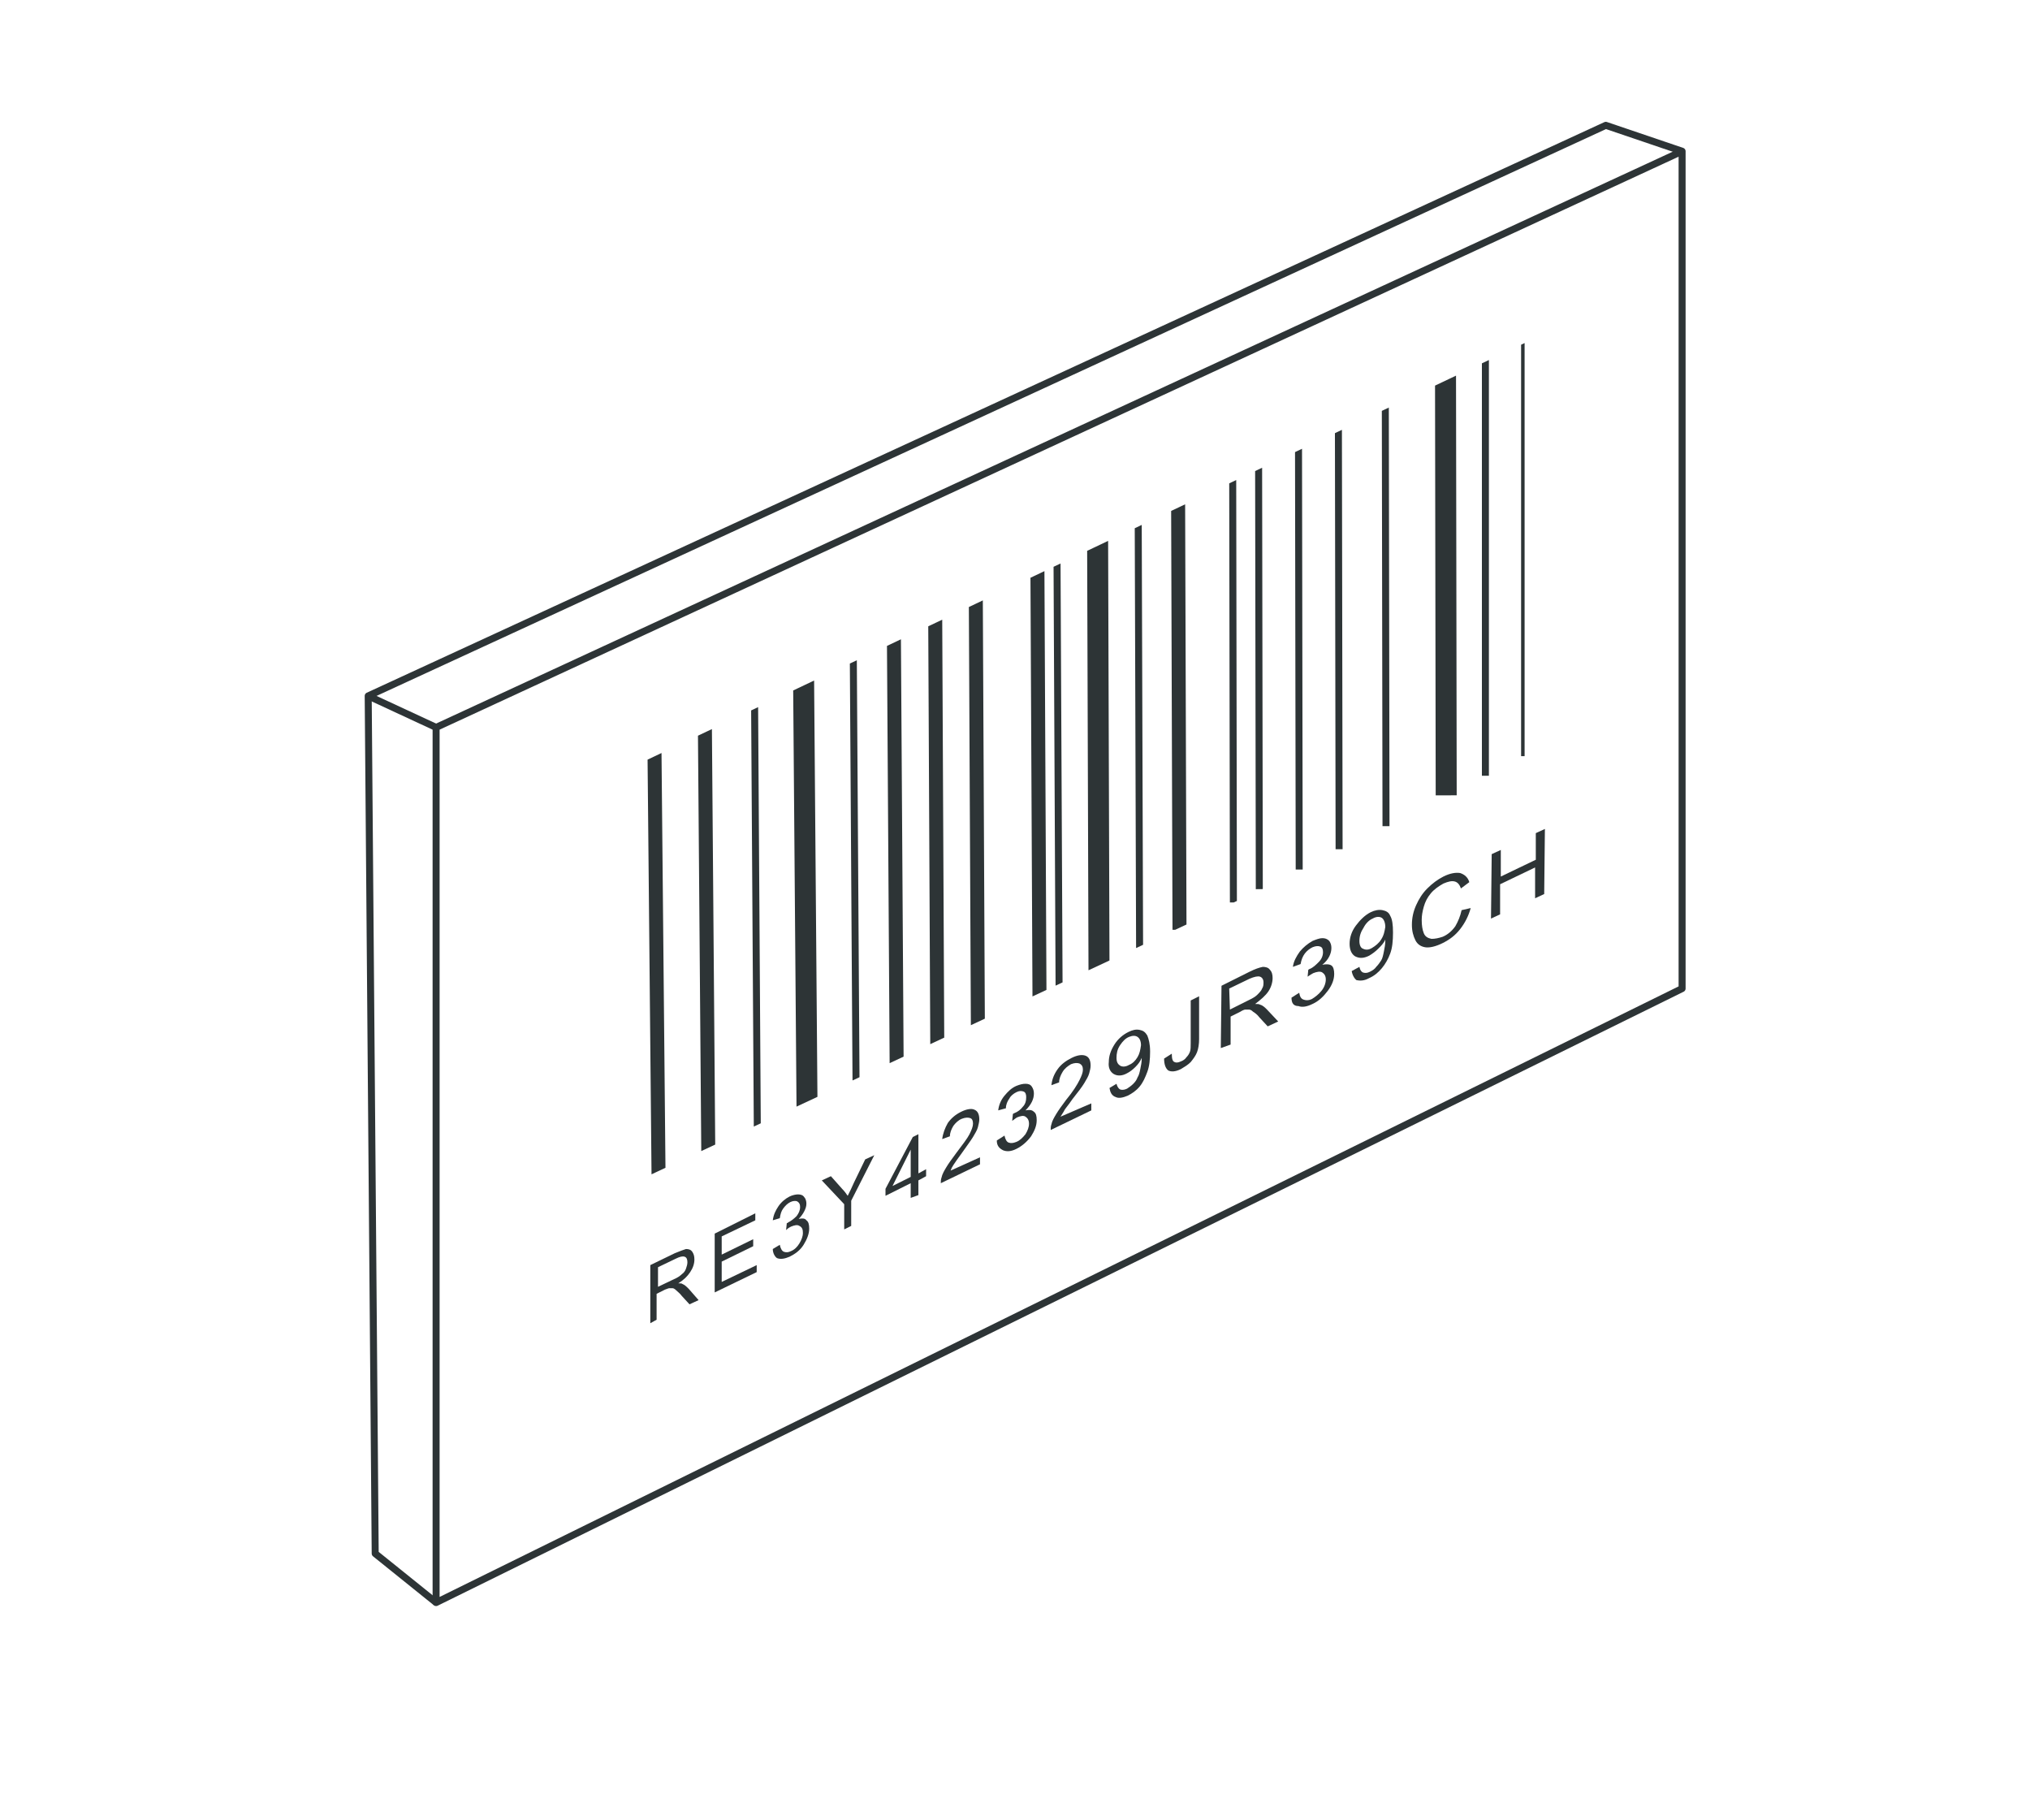 <svg enable-background="new 0 0 290 260" viewBox="0 0 290 260" xmlns="http://www.w3.org/2000/svg" xmlns:xlink="http://www.w3.org/1999/xlink"><clipPath id="a"><path d="m92.3 108.6 125.5-59.6v60.5l-125.3 58.5z"/></clipPath><g fill="none" stroke-linejoin="round" stroke-miterlimit="10"><path d="m240.3 21.6-178 82.3v125l178-87.7z" stroke="#2d3436"/><path d="m240.3 21.6-10.9-3.7-176.8 81.5 1 122.5 8.7 7" stroke="#2d3436"/><path d="m62.3 103.9-9.7-4.5" stroke="#2d3436"/><g clip-path="url(#a)" stroke="#2d3436"><path d="m128.1 153.2-.4-62.6" stroke-width="2"/><path d="m122.3 156.1-.4-62.6"/><path d="m108.2 163.2-.4-62.7"/><path d="m93.5 107.4.6 62.9" stroke-width="2"/><path d="m101.2 166.8-.5-62.9" stroke-width="2"/><path d="m115.3 159.6-.5-62.6" stroke-width="3"/><g stroke-width="2"><path d="m133.9 150.2-.3-62.4"/><path d="m148.5 142.9-.3-62.3"/><path d="m139.7 147.3-.3-62.4"/></g><path d="m151.3 141.5-.3-62.3"/><path d="m157 138.6-.2-62.2" stroke-width="3"/><path d="m191.3 121.3-.1-61.8"/><path d="m185.6 124.2-.1-61.9"/><path d="m176.2 128.9-.1-62"/><path d="m162.8 135.7-.2-62.2"/><path d="m168.5 132.8-.2-62.1" stroke-width="2"/><path d="m179.9 127-.1-61.9"/><path d="m198 118-.1-61.8"/><path d="m212.2 110.8v-61.6"/><path d="m206.6 113.6-.1-61.7" stroke-width="3"/><path d="m217.8 108v-61.6"/></g></g><g fill="#2d3436"><path d="m92.9 189v-8.3l3.5-1.7c.7-.3 1.3-.5 1.6-.6.4 0 .7.1.9.4s.3.6.3 1.1c0 .6-.2 1.2-.6 1.8s-.9 1.1-1.7 1.6c.3 0 .5 0 .6.1.3.1.6.4.9.7l1.4 1.6-1.3.6-1.1-1.2c-.3-.4-.6-.6-.8-.8s-.4-.3-.5-.3c-.2 0-.3 0-.5 0-.1 0-.3.1-.6.2l-1.2.6v3.7zm1.1-5.2 2.3-1.1c.5-.2.9-.5 1.1-.7.3-.2.5-.5.6-.8s.2-.6.2-.9c0-.4-.1-.7-.4-.8s-.7 0-1.3.3l-2.5 1.2z"/><path d="m102.1 184.6v-8.4l5.8-2.9v1l-4.8 2.3v2.6l4.5-2.2v1l-4.5 2.2v2.9l5-2.4v1z"/><path d="m110.4 178.4 1-.6c.1.5.3.9.6 1s.6.1 1-.1c.5-.2.9-.6 1.2-1.1s.5-1 .5-1.5-.1-.8-.5-1c-.3-.2-.7-.1-1.2.1-.2.1-.4.2-.7.5l.1-1c.1 0 .1 0 .2-.1.4-.2.8-.5 1.2-.9.3-.4.5-.8.5-1.3 0-.4-.1-.6-.4-.8-.2-.1-.6-.1-1 .1s-.7.5-1 .9-.4.8-.5 1.4l-1 .3c.1-.8.4-1.4.8-2s1-1.1 1.6-1.4c.4-.2.9-.3 1.2-.3.4 0 .7.1.9.4.2.2.3.6.3.9 0 .4-.1.7-.3 1.1s-.5.8-.8 1.1c.5-.1.9-.1 1.1.2.3.2.4.6.4 1.2 0 .7-.3 1.5-.8 2.3s-1.2 1.3-2 1.7c-.7.3-1.3.4-1.8.2-.3-.2-.6-.7-.6-1.3z"/><path d="m120.6 175.6v-3.6l-3.2-3.4 1.3-.6 1.6 1.8c.3.3.6.7.8 1 .3-.6.6-1.2.9-1.9l1.6-3.3 1.3-.6-3.3 6.5v3.6z"/><path d="m130.1 171.1v-2.1l-3.6 1.8v-1l3.9-7.4.8-.4v5.6l1.1-.6v1l-1.1.6v2.1zm0-3v-3.9l-2.6 5.2z"/><path d="m140 165.3v1l-5.6 2.7c0-.3 0-.5.1-.8.1-.5.4-1 .7-1.5s.8-1.2 1.4-2c.9-1.2 1.6-2.1 1.9-2.7s.5-1.1.5-1.5-.1-.7-.4-.8-.7-.1-1.2.1-.9.6-1.2 1c-.3.5-.5 1-.5 1.5l-1.1.4c.1-.8.4-1.6.8-2.3.5-.7 1.1-1.2 1.9-1.6s1.5-.5 1.9-.3c.5.2.7.7.7 1.4 0 .3-.1.7-.2 1.1s-.4.9-.7 1.4-.9 1.3-1.6 2.3c-.6.8-1 1.4-1.2 1.7s-.3.5-.4.8z"/><path d="m142.4 162.9 1.1-.7c.1.5.3.9.6 1s.6.1 1.1-.1.9-.6 1.3-1.1c.3-.5.5-1 .5-1.5s-.2-.8-.5-1-.7-.1-1.2.1c-.2.1-.4.3-.7.5l.1-1c.1 0 .1-.1.2-.1.5-.2.9-.5 1.2-.9.4-.4.5-.9.5-1.4 0-.4-.1-.7-.4-.8s-.6-.1-1 .1-.8.5-1 .9c-.3.4-.5.9-.5 1.4l-1.1.3c.1-.8.4-1.5.9-2.1s1-1.1 1.7-1.4c.5-.2.9-.3 1.3-.3s.7.1.9.4.3.6.3 1-.1.8-.3 1.2-.5.8-.9 1.2c.5-.1.9-.1 1.2.2.3.2.4.6.4 1.2 0 .8-.3 1.5-.8 2.3-.6.8-1.3 1.4-2.1 1.8s-1.4.4-1.9.2c-.6-.3-.9-.7-.9-1.4z"/><path d="m155.9 157.6v1l-5.8 2.8c0-.3 0-.5.1-.8.1-.5.4-1 .7-1.5s.8-1.2 1.4-2c1-1.2 1.6-2.2 1.9-2.8s.5-1.1.5-1.5-.1-.7-.5-.9c-.3-.1-.7-.1-1.2.1-.5.3-.9.6-1.2 1.1s-.5 1-.5 1.5l-1.1.4c.1-.9.4-1.6.9-2.3s1.2-1.2 2-1.6 1.5-.5 2-.3.7.7.7 1.4c0 .4-.1.7-.2 1.1s-.4.9-.7 1.4-.9 1.3-1.7 2.3c-.6.9-1.1 1.4-1.2 1.7-.2.3-.3.5-.5.8z"/><path d="m158.5 155.4 1-.6c.1.4.3.7.5.8s.6.1 1-.1c.3-.2.6-.4.9-.7s.5-.6.6-.9c.2-.3.3-.7.4-1.2s.2-1 .2-1.4c0 0 0-.1 0-.2-.2.5-.5.9-.9 1.3s-.8.7-1.2.9c-.7.4-1.4.4-1.9.1s-.8-.9-.7-1.7c0-.9.3-1.7.8-2.5s1.2-1.4 2-1.8c.6-.3 1.1-.4 1.6-.3s.8.3 1.1.8c.2.5.4 1.2.4 2.3s-.1 2.1-.4 2.9-.6 1.5-1.1 2.1-1.1 1-1.7 1.3c-.7.3-1.3.4-1.7.2-.6-.2-.8-.7-.9-1.3zm4.5-6.1c0-.6-.2-1-.5-1.2s-.7-.2-1.2 0-.9.6-1.3 1.2-.5 1.2-.5 1.8.2.9.5 1.1.8.2 1.3-.1c.5-.2.9-.6 1.2-1.1s.4-1 .5-1.7z"/><path d="m166.3 151.2 1.1-.7c0 .7.1 1.1.4 1.2.2.1.5.1.9-.1.3-.1.6-.3.8-.6.2-.2.4-.5.5-.8s.1-.7.1-1.2v-6.1l1.2-.6v6.1c0 .7-.1 1.4-.3 1.9s-.5.9-.9 1.4c-.4.4-.9.7-1.4 1-.8.4-1.4.4-1.8.2-.4-.3-.6-.9-.6-1.7z"/><path d="m174.4 149.7.1-8.9 4-2c.8-.4 1.4-.6 1.9-.7.4 0 .8.1 1 .4.3.3.4.7.4 1.2 0 .6-.2 1.3-.6 1.9s-1.1 1.2-1.9 1.8c.3 0 .6 0 .7.1.4.1.7.4 1 .7l1.6 1.7-1.5.7-1.2-1.3c-.3-.4-.6-.6-.9-.8-.2-.2-.4-.3-.6-.3s-.4 0-.5 0-.4.1-.7.3l-1.4.7v4zm1.3-5.5 2.6-1.3c.6-.3 1-.5 1.3-.8s.6-.6.7-.9c.2-.3.2-.6.2-.9 0-.4-.2-.7-.5-.8s-.8 0-1.5.3l-2.9 1.4z"/><path d="m184.5 142.5 1.1-.7c.1.6.3.9.7 1 .3.1.7.1 1.1-.1.5-.3 1-.7 1.4-1.2s.6-1.1.6-1.6-.2-.8-.5-1-.8-.1-1.3.1c-.2.1-.5.3-.8.5l.1-1c.1 0 .1-.1.2-.1.5-.2.9-.6 1.3-1s.6-.9.6-1.4c0-.4-.1-.7-.4-.8s-.6-.1-1.1.1c-.4.2-.8.5-1.1.9s-.5.9-.6 1.5l-1.1.4c.1-.8.5-1.5 1-2.2.5-.6 1.1-1.1 1.8-1.5.5-.2 1-.4 1.4-.4s.7.1 1 .4c.2.3.3.6.3 1s-.1.8-.3 1.2-.5.8-1 1.2c.5-.1 1-.1 1.3.1s.4.7.4 1.2c0 .8-.3 1.6-.9 2.4s-1.3 1.5-2.2 1.9c-.8.4-1.5.5-2 .3-.7 0-1-.4-1-1.2z"/><path d="m193.1 138.7 1.1-.6c.1.5.3.7.5.8.3.1.6.1 1-.1s.7-.4.9-.7c.3-.3.5-.6.7-.9s.3-.8.4-1.3.2-1 .2-1.5c0 0 0-.1 0-.2-.2.5-.6.9-1 1.3s-.8.7-1.3 1c-.8.4-1.4.4-2 .1-.5-.3-.8-.9-.8-1.8s.3-1.8.9-2.6 1.3-1.5 2.1-1.9c.6-.3 1.2-.4 1.7-.3s.9.3 1.1.8c.3.5.4 1.3.4 2.4 0 1.2-.1 2.2-.4 3s-.7 1.5-1.2 2.1-1.1 1.1-1.8 1.4c-.7.4-1.3.4-1.8.3-.3-.2-.6-.7-.7-1.3zm4.8-6.3c0-.6-.2-1.1-.5-1.3s-.8-.2-1.3.1c-.5.2-1 .7-1.3 1.3-.4.6-.6 1.2-.6 1.9 0 .6.2 1 .5 1.1.4.2.8.2 1.3-.1s1-.7 1.3-1.2c.4-.6.5-1.2.6-1.8z"/><path d="m208.8 130 1.3-.3c-.3 1.1-.8 2.1-1.5 3s-1.5 1.5-2.5 2-1.9.7-2.5.6-1.1-.4-1.4-1-.5-1.3-.5-2.2c0-1 .2-1.9.6-2.8s.9-1.7 1.6-2.4 1.5-1.3 2.3-1.7c1-.5 1.8-.6 2.4-.5.6.2 1.1.6 1.3 1.3l-1.2.9c-.2-.6-.5-.9-.9-1s-.9 0-1.6.3c-.7.4-1.3.8-1.8 1.4s-.8 1.2-1 1.9-.3 1.3-.3 1.9c0 .8.1 1.4.3 1.9s.6.7 1.1.8c.5 0 1-.1 1.6-.3.7-.3 1.3-.8 1.8-1.5.4-.7.7-1.4.9-2.3z"/><path d="m213 131.2.1-9.2 1.3-.6v3.8l5-2.4v-3.8l1.3-.6-.1 9.3-1.3.6v-4.4l-5 2.4v4.3z"/></g></svg>
